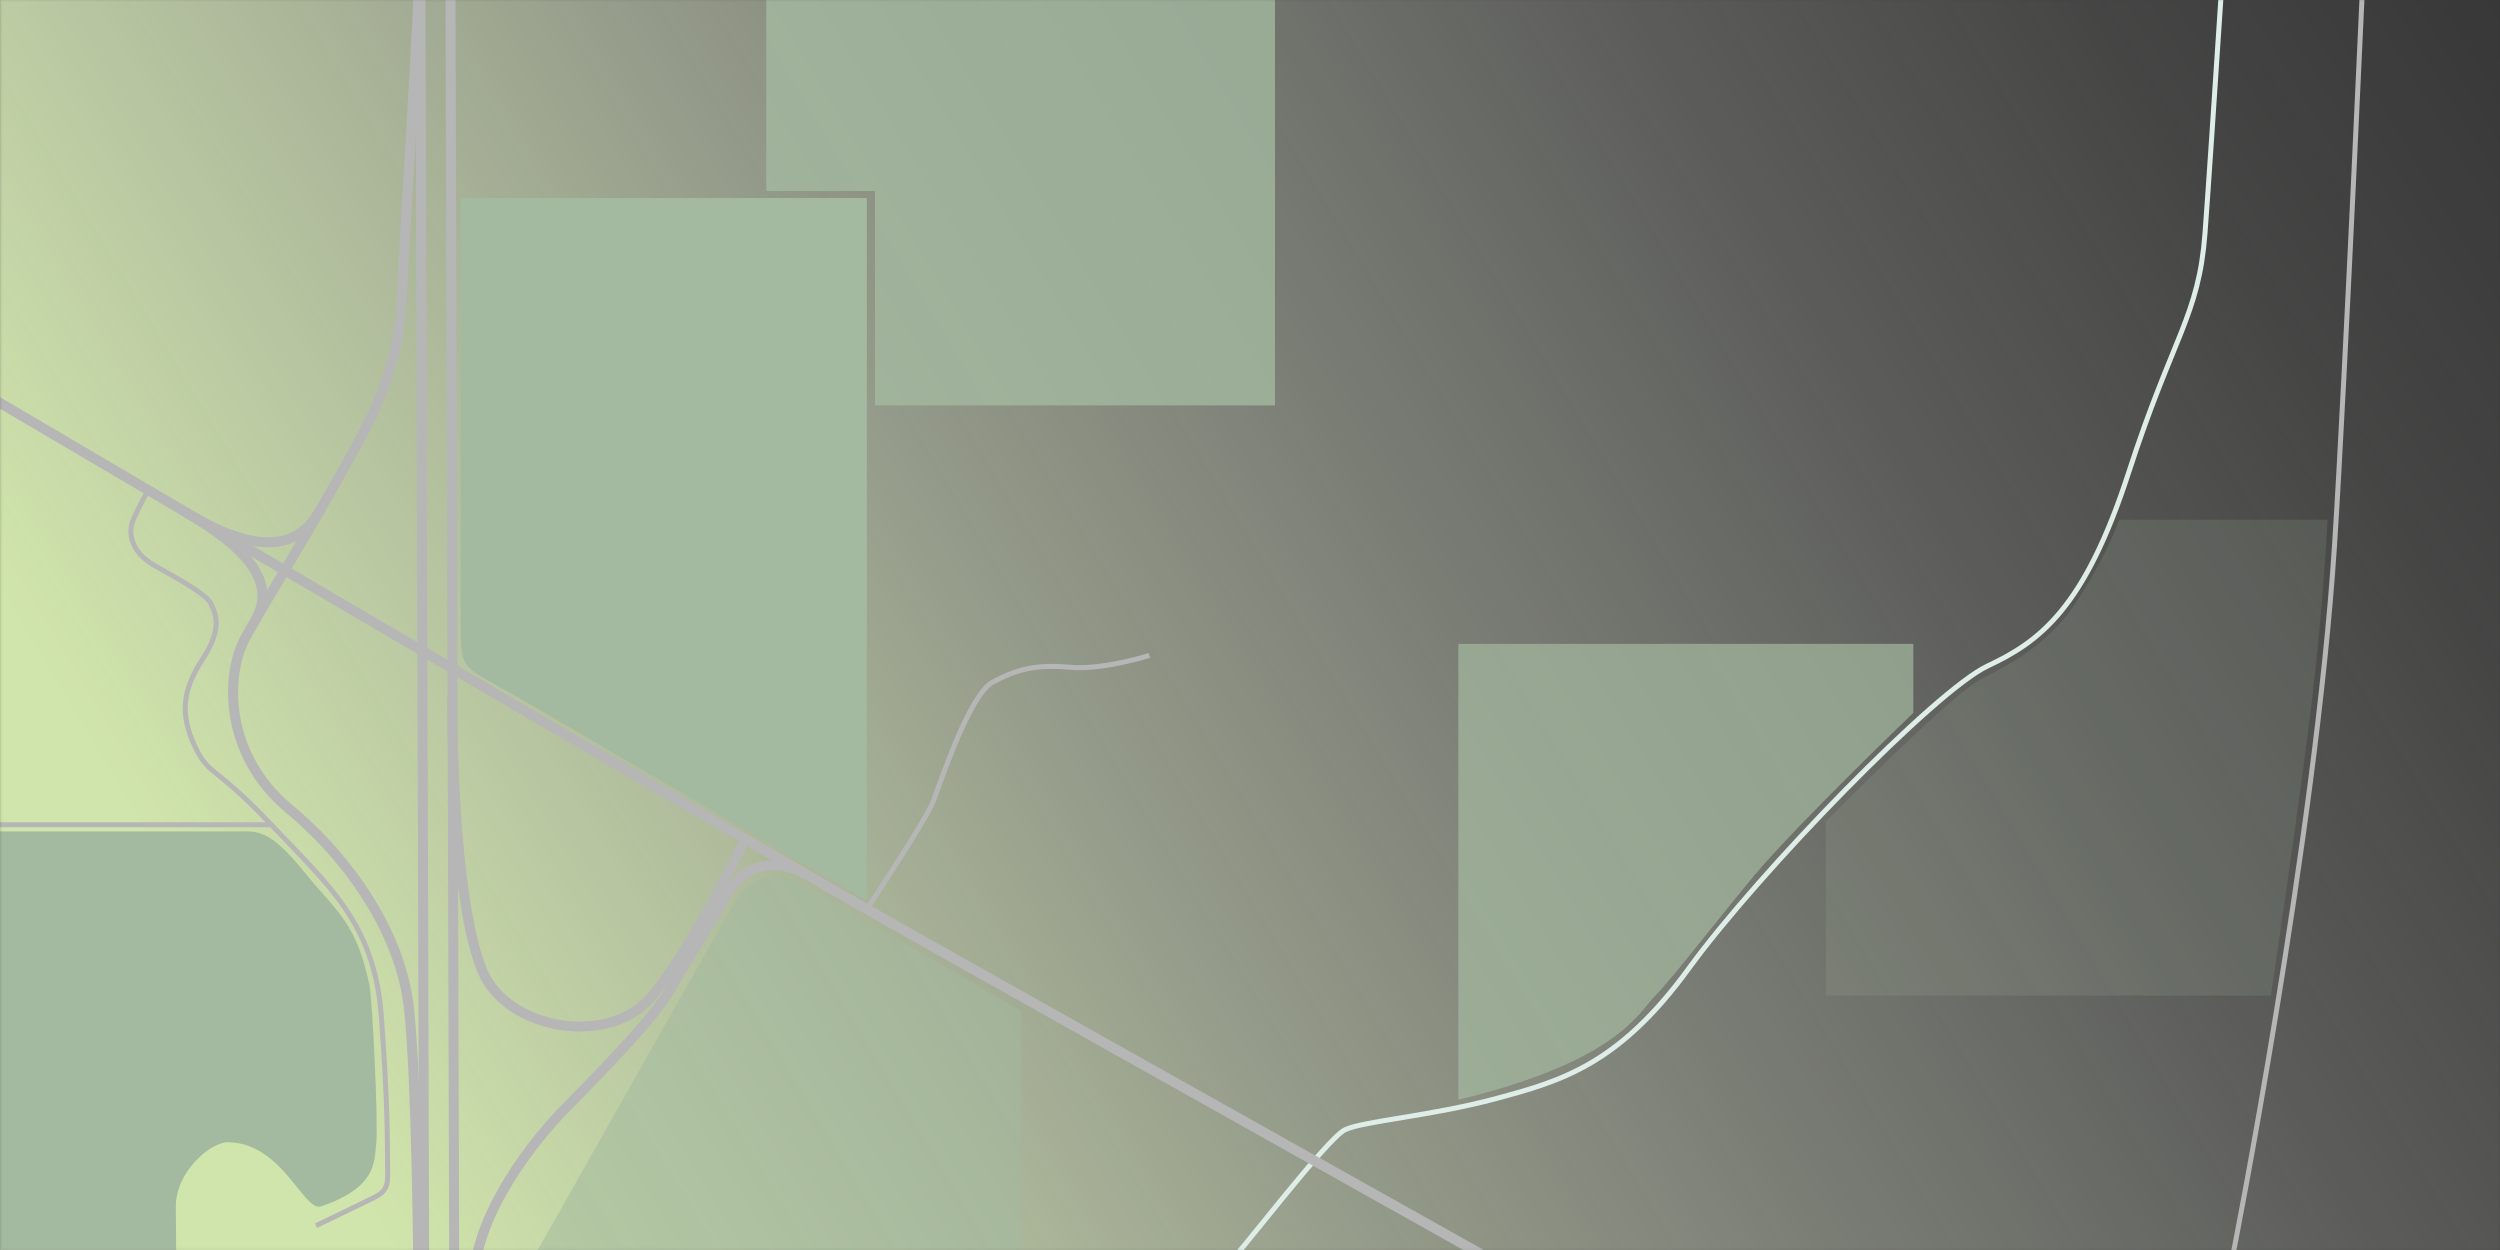 <svg xmlns="http://www.w3.org/2000/svg" xmlns:xlink="http://www.w3.org/1999/xlink" viewBox="0 0 1000 500"><rect x="0" y="0" width="1000" height="500" fill="#333333" stroke="none"/><defs><style>.cls-1{fill:#fff;stroke:#231f20;}.cls-1,.cls-10,.cls-11,.cls-6{stroke-miterlimit:10;}.cls-2{mask:url(#mask);}.cls-3{fill:url(#linear-gradient);}.cls-4,.cls-5,.cls-7,.cls-8,.cls-9{fill:#a4baa0;}.cls-5{opacity:0.78;}.cls-10,.cls-11,.cls-6{fill:none;}.cls-11,.cls-6{stroke:#b6b6b6;}.cls-10,.cls-6{stroke-width:2px;}.cls-7{opacity:0.7;}.cls-8{opacity:0.54;}.cls-9{opacity:0.16;}.cls-10{stroke:#deede7;}.cls-11{stroke-width:4px;}</style><mask id="mask" x="-259.17" y="-514.65" width="1522.3" height="1520.03" maskUnits="userSpaceOnUse"><rect class="cls-1" width="1000" height="500"/></mask><linearGradient id="linear-gradient" x1="-210.72" y1="514.5" x2="70.25" y2="551.99" gradientTransform="translate(844.83 -890.71) scale(4.88 2.13)" gradientUnits="userSpaceOnUse"><stop offset="0.18" stop-color="#d0e5ab"/><stop offset="0.28" stop-color="#d8eaba" stop-opacity="0.82"/><stop offset="0.42" stop-color="#e4f0cf" stop-opacity="0.57"/><stop offset="0.56" stop-color="#eef5e0" stop-opacity="0.37"/><stop offset="0.69" stop-color="#f5faee" stop-opacity="0.21"/><stop offset="0.81" stop-color="#fbfdf7" stop-opacity="0.09"/><stop offset="0.92" stop-color="#fefefd" stop-opacity="0.02"/><stop offset="1" stop-color="#fff" stop-opacity="0"/></linearGradient></defs><title>Land Graphic</title><g id="Land"><g class="cls-2"><rect class="cls-3" x="-29.09" y="-300.73" width="1062.13" height="1092.18" transform="translate(-16.06 454.71) rotate(-48.05)"/><path class="cls-4" d="M-1.67,332.56H95c7.67,0,12.47-1.31,26.32,15.75s21.13,20.56,26.43,45.62c1.25,5.91,3.63,56,2.75,63.51s.19,17.44-22,25.11C121.43,485,113,456.9,91,456.9c-6.66,0-20.67,11.65-20.67,25.67l.17,22c-16.12-.25-74.48,0-74.48,0Z"/><path class="cls-4" d="M346.73,360.18S267,313.82,208.16,279.52c-23.69-13.82-23.87-10.21-23.87-30.2V79.23H346.73Z"/><polygon class="cls-5" points="306.5 -4.1 306.5 76.4 350 76.4 350 162.15 510 162.15 510 -8 306.5 -4.1"/><line class="cls-6" x1="108.5" y1="329.91" x2="-22.5" y2="329.91"/><path class="cls-7" d="M583.33,257.56h182v27.58s-46.67,44.76-63.58,65c-13.35,16-33.25,41.75-39.75,48.25s-14.58,26-78.67,41.5Z"/><path class="cls-8" d="M321.88,354.27c-4.87-2.75-19-8.94-28.5,7.5s-80.62,142.38-80.62,142.38H408.5V404.4Z"/><path class="cls-9" d="M847.67,207.9H931s-1.67,34.67-6.33,73.33-16.33,117-16.33,117h-178V328.56s49.08-49.67,61.17-56.33,27.83-13.67,40-32.83S847.67,207.9,847.67,207.9Z"/><path class="cls-10" d="M488.5,508.91c7.5-7.53,42.25-53.53,49.5-57s34.5-5.5,60.5-12.5,49-13.5,77-52,98.75-111.25,119.5-121,38.75-22.75,56.5-77.5,28-62.43,30.5-95.59S893-72.1,893-72.1"/><line class="cls-11" x1="168" y1="-63" x2="169.67" y2="508.91"/><line class="cls-11" x1="180.02" y1="-63" x2="181.69" y2="508.91"/><path class="cls-11" d="M-17.42,150.9S275.33,323.56,365.33,374.23s240,134.68,240,134.68"/><path class="cls-11" d="M168-17.1c0,13.25-6,109.5-7.5,138.5s-13,48.25-27.5,74S106.5,240,98.25,254.9s-8.75,46.87,17.25,68.5,44.75,51.25,48,79.25,3.83,106.27,3.83,106.27"/><path class="cls-11" d="M180.86,278.23c0,24.67,1.58,85.14,12.18,110.3,10,23.62,51,30.54,68,9.7s37-62.6,37-62.6"/><path class="cls-11" d="M322.82,350c-15.23-8.78-27.45-1.31-32.32,7.94s-17.38,29.19-23.44,39.52c-5.75,9.81-26.31,31.1-40.31,45.23s-34.87,41.53-37,66.27"/><path class="cls-11" d="M128.31,203.65c-4,6.91-14.52,24.45-51.32,2.82L74.49,205c21.12,12.4,37.05,26.46,27.81,42.78"/><path class="cls-6" d="M59.26,196s-4.07,7.42-6,12-1.44,12.56,8.63,18.25,20.94,11.63,22.5,15.25,5.06,9.31-3.25,22-9.06,22.25-3.37,34.63,8.13,7.77,30.75,31.76,41.25,39.24,44,76.49,2.38,50.88,2.5,58.75.69,10.88-5.37,13.88-23.25,11.25-23.25,11.25"/><path class="cls-6" d="M346.73,363.68s23.77-35.9,26.52-43S387.63,278,397,272.9s17.38-7.25,30.75-6,32-4.75,32-4.75"/><path class="cls-6" d="M893,502.9s33.27-167.67,40.79-284.49c4.36-67.75,12.21-246,12.21-246"/></g></g></svg>